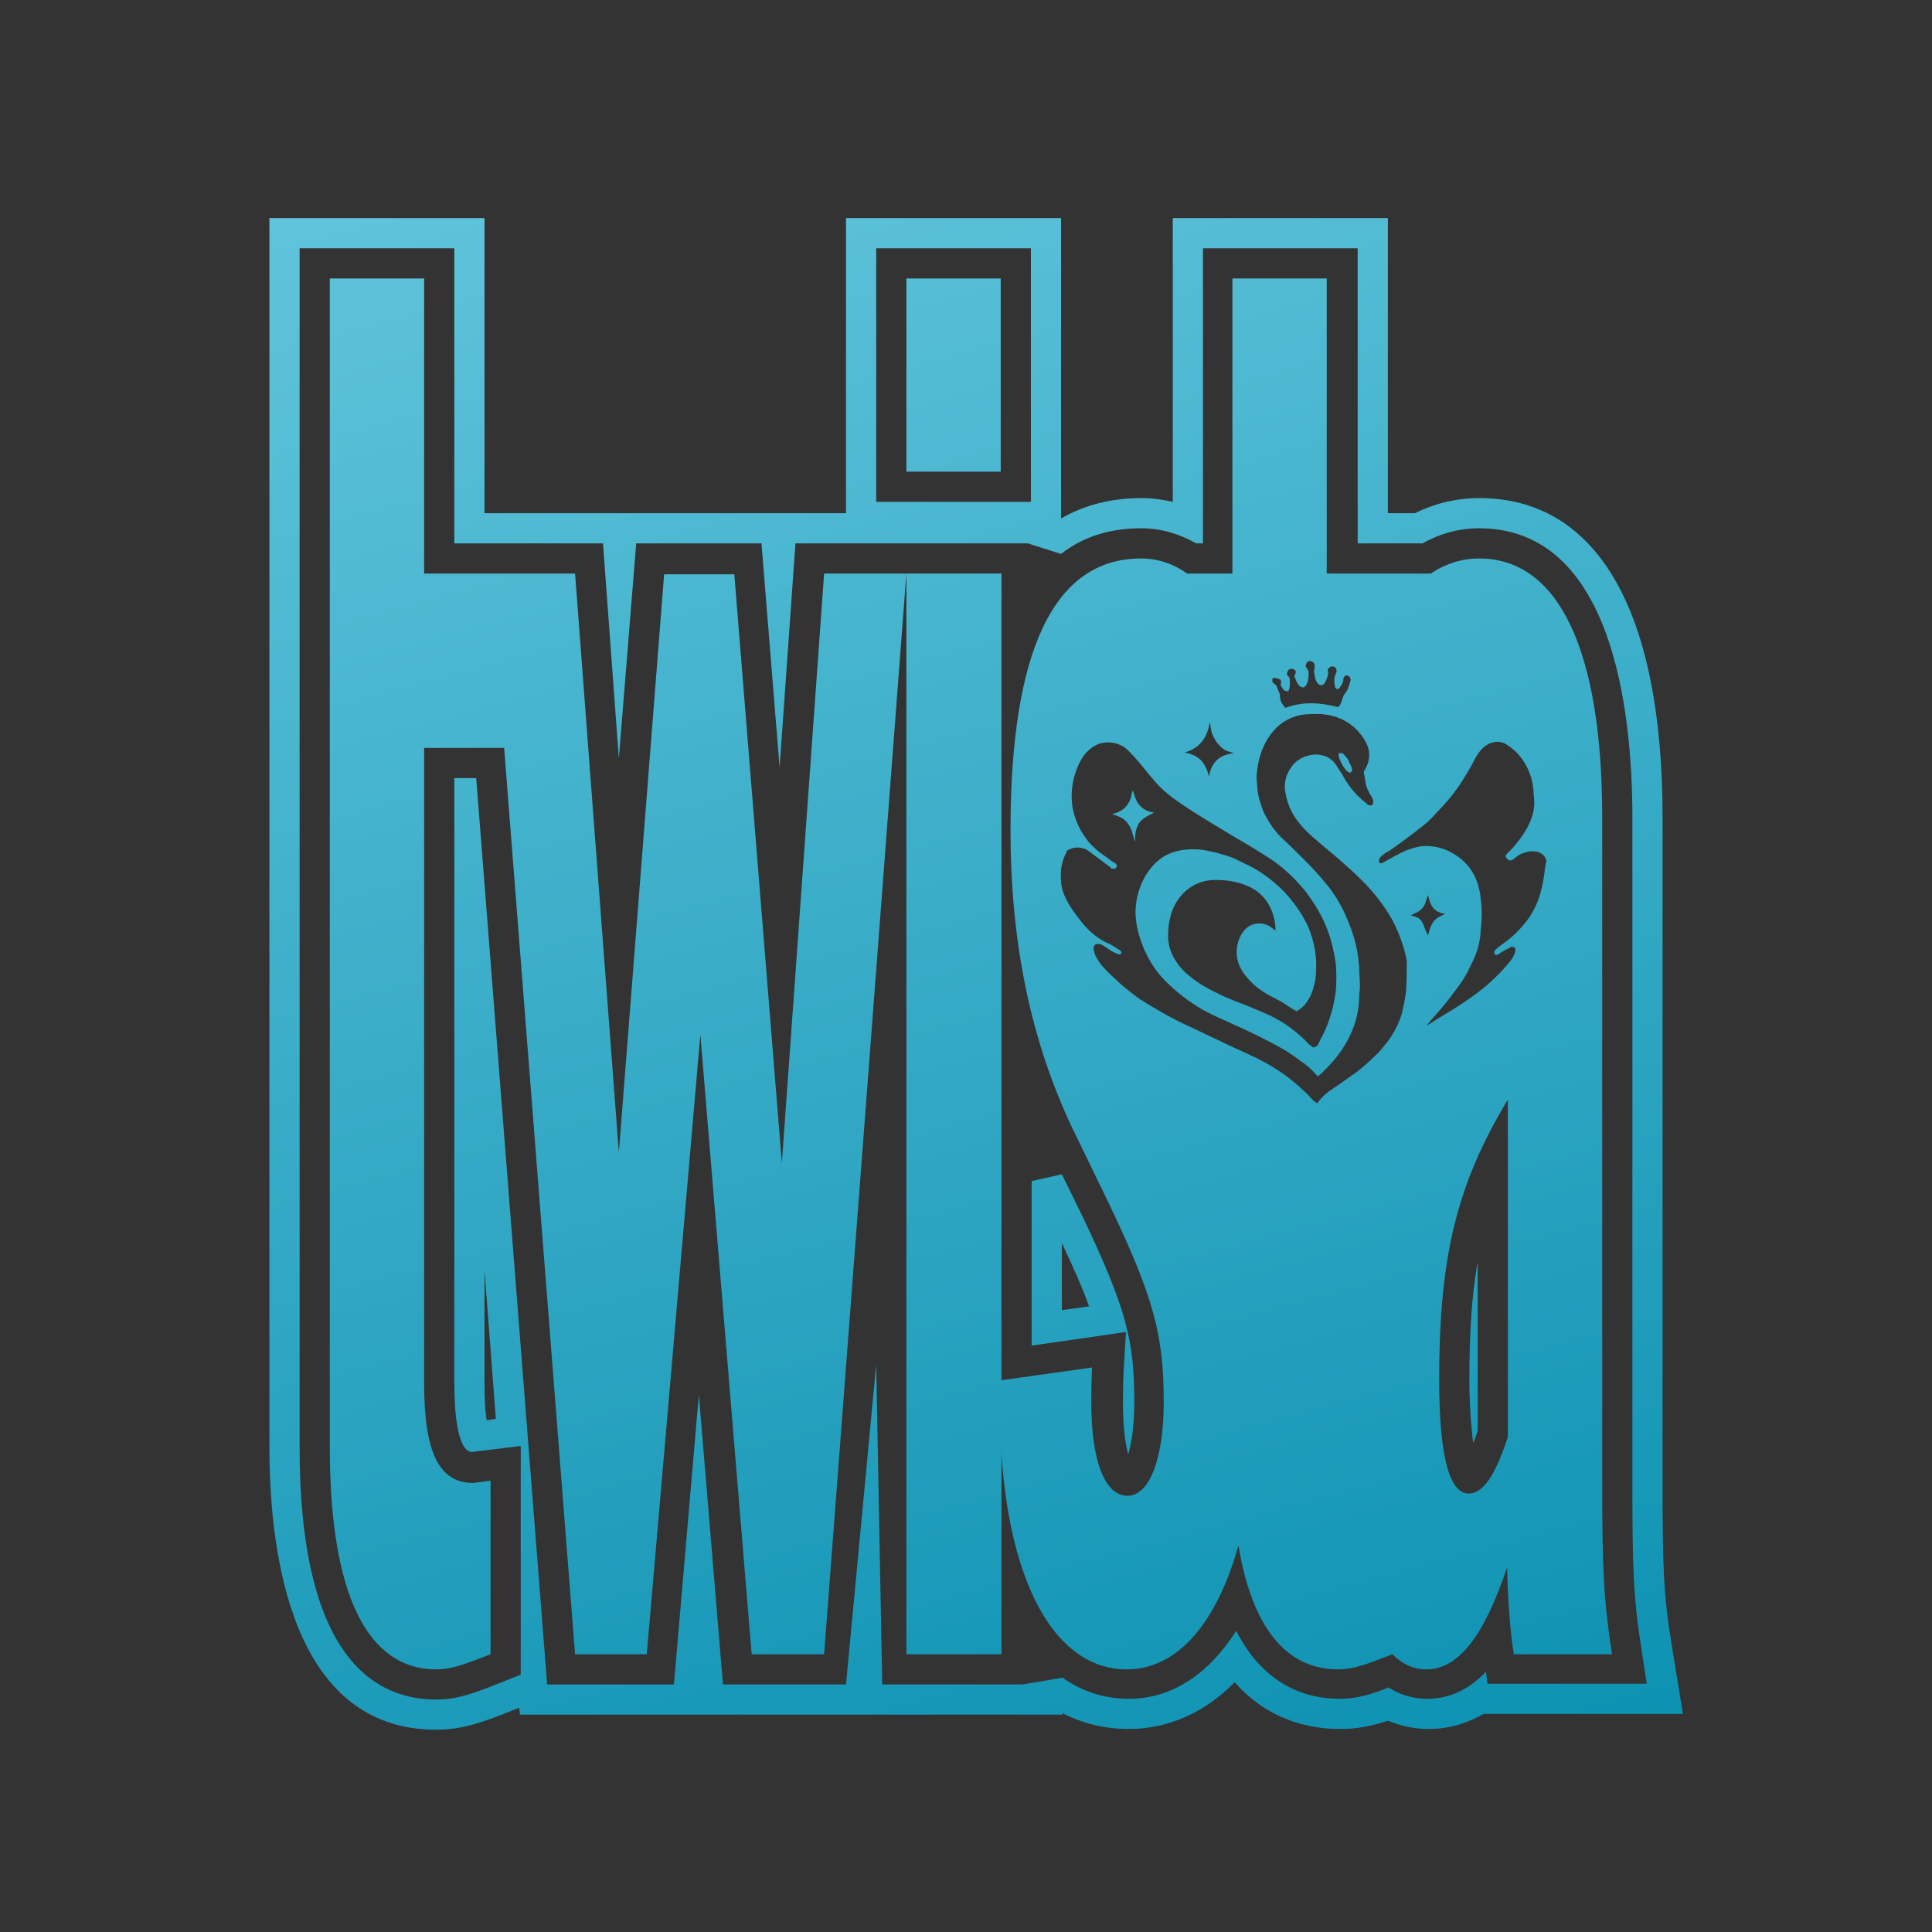 <svg xmlns="http://www.w3.org/2000/svg" xmlns:xlink="http://www.w3.org/1999/xlink" viewBox="0 0 256 256"><rect x="0" y="0" width="256" height="256" fill="#333333" stroke="none"/><style>.st9{fill:none}.st18{fill:#fff}</style><defs><path id="SVGID_1_" d="M195.2 191.2c.2-.4.4-1 .6-1.6v-22.4c-.8 4.5-1.1 9.5-1.1 15.6 0 4 .3 6.7.5 8.4z"/></defs><clipPath id="SVGID_2_"><use overflow="visible" xlink:href="#SVGID_1_"/></clipPath><linearGradient id="SVGID_3_" x1="87.426" x2="168.574" y1="-23.426" y2="279.426" gradientUnits="userSpaceOnUse"><stop offset="0" stop-color="#6dcce1"/><stop offset="1" stop-color="#008aac"/></linearGradient><path fill="url(#SVGID_3_)" d="M0 0h256v256H0z" clip-path="url(#SVGID_2_)"/><defs><path id="SVGID_4_" d="M178.5 102.2c.1.1.2.1.4.2.3-.2.3-.4.2-.7-.1-.3-.3-.6-.4-.9-.2-.4-.5-.7-.8-1h-.5c0 .2-.1.3 0 .4 0 .2.1.4.2.6.2.5.5 1 .9 1.4z"/></defs><clipPath id="SVGID_5_"><use overflow="visible" xlink:href="#SVGID_4_"/></clipPath><linearGradient id="SVGID_6_" x1="87.426" x2="168.574" y1="-23.426" y2="279.426" gradientUnits="userSpaceOnUse"><stop offset="0" stop-color="#6dcce1"/><stop offset="1" stop-color="#008aac"/></linearGradient><path fill="url(#SVGID_6_)" d="M0 0h256v256H0z" clip-path="url(#SVGID_5_)"/><defs><path id="SVGID_7_" d="M150.9 109.1c.5-.7 1.2-1 2-1.4-.2-.1-.3-.1-.4-.1-.8-.2-1.5-.7-1.9-1.5-.2-.4-.3-.8-.4-1.1 0-.1-.1-.1-.1-.3-.1.3-.2.6-.2.8-.3 1.2-1.1 2-2.3 2.3 0 0-.1 0-.2.1.3.1.4.1.6.2.6.2 1.1.5 1.5 1.1.3.4.5.9.6 1.4.1.3.2.5.2.8h.1c0-.9.1-1.6.5-2.3z"/></defs><clipPath id="SVGID_8_"><use overflow="visible" xlink:href="#SVGID_7_"/></clipPath><linearGradient id="SVGID_9_" x1="87.426" x2="168.574" y1="-23.426" y2="279.426" gradientUnits="userSpaceOnUse"><stop offset="0" stop-color="#6dcce1"/><stop offset="1" stop-color="#008aac"/></linearGradient><path fill="url(#SVGID_9_)" d="M0 0h256v256H0z" clip-path="url(#SVGID_8_)"/><defs><path id="SVGID_10_" d="M212.3 196.1v-87.8c0-22.2-5.8-34.3-16.3-34.3-2.3 0-4.5.7-6.4 2h-13.8V36.9h-12.5V76h-6c-1.8-1.3-3.9-2-6.1-2-11.5 0-17.3 12.1-17.3 36 0 15 2.7 27.9 8.2 39.5l4.9 10.1c5.9 12.4 7.2 17.3 7.2 26.2 0 7.5-1.9 12.4-4.8 12.4-3 0-4.8-4.6-4.8-12.4 0-1.4 0-2.3.1-4.6l-12.1 1.7c-.1 1.4-.1 2-.1 3.5 0 21.3 6.5 34.8 16.8 34.8 6.7 0 11.9-6.1 14.8-16.4 1.8 10.8 6.3 16.4 13.2 16.4 2 0 3.6-.6 7.2-2 1.3 1.3 2.8 2 4.5 2 4.2 0 7.6-4.3 10.7-13.5.1 4.3.4 8.6.9 11.5h13c-1.1-7.2-1.3-11-1.3-23.1zm-42.6-106c.1.2 0 .5 0 .7.3.6.5.8 1 .8.3-.5.2-1.1.2-1.7-.1-.2-.3-.4-.4-.6.2-.6.2-.6.7-.7.6.2.6.4.3 1 .3.6.4 1.4 1.2 1.5.4-.2.5-.5.6-.9.1-.4.1-.8.1-1.2-.1-.3-.3-.5-.4-.7 0-.1.1-.3.1-.4.1-.2.4-.4.6-.3.3.1.5.3.5.6v.3c-.1.3-.1.6 0 .9 0 .3.1.6.2.8.1.3.3.5.6.6.3 0 .5-.2.6-.4.2-.4.3-.7.4-1.1 0-.3-.2-.6.1-.8.3-.3.5-.2.8-.1.3.3.2.6.1.9-.3.6-.2 1.1-.1 1.7 0 .1.1.2.2.3.3 0 .4-.1.5-.3.2-.3.4-.6.4-1v-.1c.1-.2.2-.4.4-.4s.4.1.5.3c0 .1 0 .2.1.2-.1.4-.2.7-.3 1-.1.3-.3.7-.5.9-.2.3-.3.6-.4.9-.1.3-.2.7-.5.9-2.3-.6-4.6-.8-7 .1-.4-.5-.7-.9-.7-1.6 0-.1 0-.3-.1-.4-.1-.3-.3-.7-.4-1-.2-.1-.3-.3-.5-.4v-.5c.3-.1.6-.1 1.1.2zm-9.4 5.6c0 .2.1.3.1.5s.1.4.1.6c.2.8.6 1.5 1.2 2.1.3.3.7.6 1.2.7.2.1.4.1.6.2-1.9.2-3 1.2-3.3 3.1-.2-.8-.5-1.5-1-2.1-.6-.6-1.3-.9-2.2-1.1 2.1-.6 3-2.1 3.3-4zm26 35.7c-.1.9-.3 1.8-.5 2.7-.4 1.5-1.1 2.8-2 4-.5.6-1 1.3-1.6 1.8-.8.8-1.6 1.5-2.5 2.2l-3 2.1c-.8.5-1.5 1.1-2.1 1.9l-.1.1c-.1-.1-.2-.2-.4-.3-.5-.5-1-1.1-1.6-1.6-1.4-1.3-2.9-2.4-4.5-3.3-1.9-1.1-4-1.9-6-2.9l-5.7-2.7c-1.8-.9-3.5-1.9-5.1-2.9-1-.7-1.9-1.4-2.8-2.2-.5-.5-1.1-1-1.6-1.5-.7-.7-1.3-1.4-1.7-2.3-.1-.3-.2-.6-.2-.9 0-.2.1-.3.3-.5.5-.1.9.1 1.3.4l.9.6c.2.1.5.2.7.3.2.1.4.1.5-.1 0-.3-.2-.4-.4-.5-.5-.3-1-.7-1.6-.9-1.4-.7-2.5-1.7-3.5-3-.7-.9-1.3-1.7-1.8-2.7-.4-.8-.7-1.6-.7-2.5-.1-1.1 0-2.1.4-3.1.1-.3.3-.6.4-.9 1-.6 2.1-.5 2.9.1l2.4 1.8c.2.1.4.3.6.5h.5c.1-.1.1-.2.2-.3 0-.3-.2-.4-.4-.5-.5-.3-.9-.7-1.4-1-.7-.5-1.4-1.1-2-1.8-1.1-1.4-1.8-2.9-2.1-4.6-.2-1.4-.1-2.8.3-4.2.3-1 .7-1.9 1.3-2.7.6-.7 1.2-1.2 2.1-1.5 1.2-.3 2.3-.1 3.3.6.5.4.9.9 1.3 1.3.9 1 1.7 2.1 2.6 3.1 1 1.2 2.2 2.1 3.5 3 2.2 1.5 4.6 2.9 6.9 4.3 1.4.8 2.9 1.7 4.3 2.6 2 1.2 3.7 2.8 5.2 4.6 1.3 1.7 2.4 3.5 3.1 5.5.5 1.4.8 2.8 1 4.2.1 1.2.1 2.4 0 3.6-.2 1.6-.6 3.2-1.2 4.7-.3.8-.8 1.6-1.1 2.3-.1.3-.3.4-.7.5-.1-.1-.3-.2-.4-.3-.3-.2-.5-.5-.8-.8-1.1-1-2.2-1.9-3.5-2.6-1.4-.8-2.8-1.3-4.2-1.9-1.3-.5-2.7-1-4-1.7-1.5-.7-2.9-1.6-4.1-2.7-1.2-1.2-2-2.5-2.2-4.2-.1-1.9.2-3.8 1.3-5.4 1.2-1.7 2.9-2.6 5-2.6 1.4 0 2.7.2 4 .7 2 .8 3.2 2.3 3.7 4.3.1.4.2.9.2 1.4v.3c-.3-.2-.5-.4-.8-.6-1.4-.7-2.9-.3-3.7 1.1-1 1.8-.8 3.7.4 5.3.9 1.2 2 2.1 3.3 2.8.6.3 1.1.6 1.7.9.6.4 1.2.8 1.9 1.2.7-.4 1.2-.9 1.6-1.6.5-.8.7-1.7.9-2.6.1-.8.1-1.6.1-2.4-.1-1.7-.5-3.4-1.2-4.9-.8-1.6-1.8-3-3-4.3-1.4-1.4-2.9-2.6-4.7-3.5-.9-.4-1.7-.9-2.6-1.2-1.2-.4-2.4-.7-3.6-.9-1-.1-2-.1-3 .1-1.5.3-2.7 1-3.7 2.2-1.1 1.3-1.7 2.8-2 4.4-.1.8-.2 1.5-.1 2.3.1 1.5.6 3 1.2 4.4.5 1.1 1.1 2.1 1.9 3.1 1.5 1.7 3.2 3.1 5.1 4.3 1.6 1 3.4 1.7 5.1 2.5 1.8.8 3.6 1.7 5.3 2.6 1.1.6 2.1 1.2 3.1 2 .8.5 1.5 1.1 2.1 1.8l.3.3c.1 0 .1-.1.2-.1 1.2-1.1 2.3-2.3 3.2-3.7.9-1.4 1.6-3 1.9-4.7.1-.6.2-1.3.2-2 0-.5.1-1 .1-1.4 0-.8-.1-1.6-.1-2.5 0-.4-.1-.7-.1-1.1-.2-1.6-.6-3.1-1.2-4.6-.7-1.9-1.7-3.7-3-5.3-.9-1.1-1.9-2.2-2.9-3.2s-2-2-3.1-3c-1-1-1.8-2.2-2.4-3.5-.4-1-.7-2-.8-3.1 0-.5-.1-1-.1-1.4.1-2 .6-3.9 1.8-5.6 1.1-1.5 2.5-2.4 4.3-2.7.8-.1 1.6-.1 2.4-.1.8.1 1.6.2 2.3.5 1.6.6 2.8 1.7 3.6 3.1.7 1.2.7 2.5 0 3.7-.1.1-.1.2-.2.4.1.5.2 1.1.3 1.7.1.4.3.8.5 1.2.2.2.3.5.4.7.1.3.1.6-.1.8-.4.1-.6-.1-.8-.3-1.3-1-2.3-2.2-3.1-3.7-.3-.5-.6-.9-.9-1.4-.8-1.1-1.9-1.4-3.1-1.3-1.2.2-2.2.7-2.9 1.8-.6.9-.9 2-.7 3.1.3 1.9 1.1 3.4 2.4 4.8.7.8 1.6 1.5 2.4 2.2 1.2 1 2.4 2 3.6 3.1.8.7 1.5 1.4 2.2 2.1 1.5 1.6 2.9 3.4 3.9 5.4.7 1.5 1.3 3.1 1.6 4.8 0 1.4 0 2.8-.1 4.1zm1-10c-.1 0-.2-.1-.4-.1.6-.3 1.2-.5 1.6-1 .4-.5.5-1.1.7-1.7.2.6.3 1.2.7 1.7.4.5 1 .7 1.6.8-.7.3-1.3.6-1.6 1.1-.4.5-.5 1.2-.7 1.8 0-.2-.1-.3-.2-.5-.2-.4-.3-.8-.5-1.2-.2-.5-.7-.8-1.2-.9zm12.5 69c-1.7 5.2-3.3 7.5-5.2 7.5-2.6 0-3.9-5.2-3.9-15 0-16.4 2.3-25.9 9.1-37.2v44.7zm4.8-74.4c-.1.8-.3 1.6-.5 2.4-.4 1.4-1.1 2.8-2.1 4-.9 1.1-2 2.1-3.2 2.9-.2.2-.4.3-.6.5-.2.2-.3.4-.1.7.2.1.4 0 .5-.1.3-.2.6-.4 1-.6.2-.1.5-.2.7-.4.1.1.2.1.3.1.1 0 .1.1.2.2 0 .5-.2 1-.5 1.4-.9 1.2-2 2.3-3.1 3.3-2 1.7-4.2 3.1-6.4 4.4-.5.3-1.1.7-1.7 1.1.1-.3.3-.4.4-.6 1.2-1.3 2.3-2.6 3.3-4 .8-1 1.5-2.1 2-3.2.5-1 1-2.1 1.2-3.2.1-.5.2-1.1.2-1.6.1-1.1.2-2.2.1-3.2-.1-1.5-.3-2.9-1-4.2-.8-1.5-2-2.5-3.5-3.2-.9-.4-1.9-.6-2.9-.6-.9 0-1.8.3-2.6.6-.9.4-1.8.9-2.7 1.4-.2.1-.4.3-.7.3-.1-.1-.2-.2-.2-.3.1-.4.2-.6.5-.8.3-.2.5-.4.8-.5 1.6-1.1 3.2-2.3 4.7-3.5.9-.7 1.6-1.6 2.4-2.4 1-1.1 1.9-2.2 2.7-3.5.5-.8 1-1.6 1.4-2.4.3-.6.7-1.3 1.2-1.8.3-.3.6-.5 1-.7.8-.3 1.6-.3 2.3.2 1.1.7 1.9 1.6 2.5 2.7.6 1.1.9 2.2 1 3.4 0 .5.1 1 .1 1.5 0 1.3-.4 2.4-1 3.5-.5.9-1.2 1.8-1.9 2.6l-.7.7c-.1.1-.2.2-.2.4.3.5.6.7 1.1.3.4-.3.7-.6 1.1-.7.7-.3 1.4-.4 2.1-.2.6.2 1 .6 1.1 1.2-.2.7-.2 1.3-.3 1.9z"/></defs><clipPath id="SVGID_11_"><use overflow="visible" xlink:href="#SVGID_10_"/></clipPath><linearGradient id="SVGID_12_" x1="87.426" x2="168.574" y1="-23.426" y2="279.426" gradientUnits="userSpaceOnUse"><stop offset="0" stop-color="#6dcce1"/><stop offset="1" stop-color="#008aac"/></linearGradient><path fill="url(#SVGID_12_)" d="M0 0h256v256H0z" clip-path="url(#SVGID_11_)"/><defs><path id="SVGID_13_" d="M120.1 219.2h12.6V76h-12.6z"/></defs><clipPath id="SVGID_14_"><use overflow="visible" xlink:href="#SVGID_13_"/></clipPath><linearGradient id="SVGID_15_" x1="87.426" x2="168.574" y1="-23.426" y2="279.426" gradientUnits="userSpaceOnUse"><stop offset="0" stop-color="#6dcce1"/><stop offset="1" stop-color="#008aac"/></linearGradient><path fill="url(#SVGID_15_)" d="M0 0h256v256H0z" clip-path="url(#SVGID_14_)"/><defs><path id="SVGID_16_" d="M120.1 36.9h12.5v25.6h-12.5z"/></defs><clipPath id="SVGID_17_"><use overflow="visible" xlink:href="#SVGID_16_"/></clipPath><linearGradient id="SVGID_18_" x1="87.426" x2="168.574" y1="-23.426" y2="279.426" gradientUnits="userSpaceOnUse"><stop offset="0" stop-color="#6dcce1"/><stop offset="1" stop-color="#008aac"/></linearGradient><path fill="url(#SVGID_18_)" d="M0 0h256v256H0z" clip-path="url(#SVGID_17_)"/><defs><path id="SVGID_19_" d="M103.6 154.1l-6.3-78H88l-6 76.6L76.2 76h-20V36.9H43.7v154.9c0 19.3 4.9 29.4 14.1 29.4 2 0 3.6-.6 7.2-2v-23l-2.3.3c-4.5 0-6.5-4-6.5-13.2V99.1h10.6l9.4 120.1h9.5l7.1-82.1 6.8 82.1h9.6L120.1 76h-10.9l-5.6 78.1z"/></defs><clipPath id="SVGID_20_"><use overflow="visible" xlink:href="#SVGID_19_"/></clipPath><linearGradient id="SVGID_21_" x1="87.426" x2="168.574" y1="-23.426" y2="279.426" gradientUnits="userSpaceOnUse"><stop offset="0" stop-color="#6dcce1"/><stop offset="1" stop-color="#008aac"/></linearGradient><path fill="url(#SVGID_21_)" d="M0 0h256v256H0z" clip-path="url(#SVGID_20_)"/><defs><path id="SVGID_22_" d="M221.5 217.9c-1.1-6.7-1.2-10.4-1.2-21.8v-87.8C220.3 81 211.7 66 196 66c-3 0-5.9.7-8.5 2h-3.6V28.9h-28.5v37.6c-1.3-.3-2.7-.5-4.2-.5-3.9 0-7.5.9-10.6 2.7V28.9h-28.5V68H64.2V28.9H35.7v162.9c0 14 2.9 37.4 22.1 37.4 3.5 0 6.2-1 10.2-2.6l.8-.3.1.9h71.9v-.2c2.7 1.4 5.6 2.1 8.8 2.1 5.2 0 10.1-2.2 14-6.2 4.4 5 9.8 6.2 14 6.2 2.3 0 4.2-.4 6.3-1.1 1.7.7 3.5 1.1 5.4 1.1 2.6 0 5-.7 7.3-2H223l-1.5-9.2zm-80.8-53.2c1.6 3.4 2.8 6.1 3.6 8.4l-3.6.5v-8.9zM116.1 32.9h20.5v33.6h-20.5V32.9zm19.4 190.3h-18.6l-.8-42.4-4 42.4H95.8l-3.2-38.4-3.3 38.4H72.5l-9.4-120.1h-2.9v80.1c0 3.4.3 9 2.3 9.2l6.5-.8v30.3l-2.5 1c-3.8 1.5-5.9 2.3-8.7 2.3-8.3 0-18.1-5.8-18.1-33.4V32.9h20.5V72h19.7l2.1 28.5L84.3 72h16.6l2.4 29.7 2.1-29.7h30.8l4.4 1.4c2.9-2.3 6.5-3.4 10.6-3.4 2.6 0 5 .7 7.3 2h.9V32.9h20.5V72h8.6c2.3-1.3 4.8-2 7.5-2 17.6 0 20.3 24 20.3 38.3v87.8c0 11.7.1 15.4 1.2 22.4l.7 4.6h-21.1l-.2-1.6c-2.1 2.2-4.6 3.6-7.8 3.6-1.8 0-3.6-.5-5.1-1.5-2.5 1-4.3 1.5-6.5 1.5-4.5 0-10-1.8-13.7-9-3.7 5.8-8.6 9-14.2 9-3.3 0-6.3-1-8.8-2.8l-5.3.9zm1.2-44.9l12.5-1.8-.3 4.9c-.1 2.2-.1 3-.1 4.4 0 3.3.3 5.5.7 6.9.4-1.4.8-3.6.8-6.9 0-7.9-.9-12.1-6.8-24.5l-2.8-5.7-4 .9m-71 31.5l-1.2.2c-.2-1-.3-2.6-.3-5v-14.9l1.5 19.7z"/></defs><clipPath id="SVGID_23_"><use overflow="visible" xlink:href="#SVGID_22_"/></clipPath><linearGradient id="SVGID_24_" x1="87.426" x2="168.574" y1="-23.426" y2="279.426" gradientUnits="userSpaceOnUse"><stop offset="0" stop-color="#6dcce1"/><stop offset="1" stop-color="#008aac"/></linearGradient><path fill="url(#SVGID_24_)" d="M0 0h256v256H0z" clip-path="url(#SVGID_23_)"/><linearGradient id="SVGID_25_" x1="363.426" x2="444.574" y1="-23.426" y2="279.426" gradientUnits="userSpaceOnUse"><stop offset="0" stop-color="#6dcce1"/><stop offset="1" stop-color="#008aac"/></linearGradient><path fill="url(#SVGID_25_)" d="M276 0h256v256H276z"/><path d="M160.3 102.9c.3-1.9 1.4-2.9 3.3-3.1-.2-.1-.4-.2-.6-.2-.5-.2-.8-.4-1.2-.7-.6-.6-1-1.3-1.2-2.1-.1-.2-.1-.4-.1-.6 0-.2-.1-.3-.1-.5-.3 1.9-1.2 3.4-3.3 4.1.9.2 1.6.5 2.2 1.1.5.5.8 1.2 1 2zM169.1 91.2c.1.3.3.6.4 1 .1.1.1.3.1.4 0 .6.3 1.1.7 1.6 2.3-.9 4.6-.7 7-.1.3-.3.4-.6.5-.9.1-.3.2-.6.4-.9.2-.3.3-.6.5-.9.1-.3.2-.6.3-1 0 0 0-.1-.1-.2-.1-.2-.3-.3-.5-.3s-.4.2-.4.4v.1c0 .4-.2.7-.4 1-.1.1-.2.3-.5.3-.1-.1-.2-.2-.2-.3 0-.6-.1-1.1.1-1.7.1-.3.2-.6-.1-.9-.3-.2-.6-.2-.8.1-.2.2-.1.5-.1.8-.1.3-.3.7-.4 1.1-.1.2-.3.4-.6.4-.3-.1-.5-.3-.6-.6-.1-.3-.1-.6-.2-.8 0-.3-.1-.6 0-.9v-.3c0-.3-.2-.5-.5-.6-.2 0-.5.1-.6.3-.1.1-.1.2-.1.4.1.2.2.4.4.7 0 .4 0 .8-.1 1.2-.1.4-.2.7-.6.9-.9-.2-.9-.9-1.2-1.5.3-.6.2-.9-.3-1-.5.2-.5.2-.7.7.1.2.2.3.4.6 0 .5.1 1.1-.2 1.7-.5 0-.8-.2-1-.8.1-.2.2-.5 0-.7-.5-.3-.7-.3-1.1.2v.5c.1-.3.3-.2.5 0zM189.2 124c.2-.6.3-1.3.7-1.8.4-.6 1-.8 1.6-1.1-.7-.2-1.2-.4-1.6-.8-.4-.5-.5-1-.7-1.7-.2.7-.3 1.2-.7 1.7-.4.5-.9.7-1.6 1 .2.1.3.1.4.1.5.2 1 .5 1.3 1 .2.4.3.8.5 1.2 0 .1.1.3.1.4z" class="st9"/><path d="M184.5 122.5c-1-2-2.3-3.8-3.9-5.4-.7-.7-1.4-1.4-2.2-2.1-1.2-1-2.4-2.1-3.6-3.1-.8-.7-1.7-1.4-2.4-2.2-1.3-1.3-2.1-2.9-2.4-4.8-.2-1.1.1-2.1.7-3.1.7-1.1 1.7-1.6 2.9-1.8 1.3-.2 2.4.2 3.1 1.3.3.4.6.9.9 1.4.8 1.5 1.8 2.7 3.1 3.7.2.2.5.4.8.3.2-.3.2-.5.1-.8-.1-.3-.3-.5-.4-.7-.3-.4-.5-.7-.5-1.2-.1-.6-.2-1.2-.3-1.7.1-.2.2-.3.2-.4.7-1.2.7-2.5 0-3.7-.8-1.5-2-2.5-3.6-3.1-.7-.3-1.5-.4-2.3-.5-.8-.1-1.6-.1-2.4.1-1.8.3-3.2 1.2-4.3 2.7-1.2 1.7-1.7 3.6-1.8 5.6 0 .5 0 1 .1 1.4.1 1.1.4 2.1.8 3.1.6 1.3 1.4 2.5 2.4 3.5s2 2 3.1 3c1 1 2 2 2.9 3.2 1.3 1.6 2.3 3.4 3 5.3.6 1.5 1 3 1.2 4.6 0 .4.1.7.1 1.1.1.8.1 1.6.1 2.5 0 .5 0 1-.1 1.4-.1.7-.1 1.3-.2 2-.3 1.7-1 3.3-1.9 4.7-.9 1.4-2 2.6-3.2 3.7 0 0-.1.1-.2.1l-.3-.3c-.6-.7-1.4-1.3-2.1-1.8-1-.7-2-1.4-3.1-2-1.7-1-3.5-1.8-5.3-2.6-1.7-.8-3.5-1.5-5.1-2.5-1.9-1.2-3.7-2.5-5.1-4.3-.8-.9-1.4-2-1.9-3.1-.7-1.4-1.1-2.8-1.2-4.4-.1-.8-.1-1.5.1-2.3.3-1.6 1-3.1 2-4.4 1-1.2 2.2-1.9 3.7-2.2 1-.2 2-.2 3-.1 1.3.2 2.5.5 3.6.9.9.3 1.8.8 2.6 1.2 1.8.9 3.3 2.1 4.7 3.5 1.2 1.3 2.2 2.7 3 4.3.8 1.6 1.1 3.2 1.2 4.9.1.8.1 1.6-.1 2.4-.1.9-.4 1.8-.9 2.6-.4.7-1 1.2-1.6 1.6-.7-.4-1.3-.8-1.9-1.2-.6-.3-1.1-.6-1.7-.9-1.3-.7-2.4-1.6-3.3-2.8-1.2-1.6-1.4-3.5-.4-5.3.8-1.4 2.3-1.8 3.7-1.1.3.2.5.4.8.6v-.3c-.1-.5-.1-.9-.2-1.4-.5-2.1-1.7-3.5-3.7-4.3-1.3-.5-2.6-.7-4-.7-2.1 0-3.8.9-5 2.6-1.1 1.6-1.5 3.4-1.3 5.4.1 1.7 1 3.1 2.2 4.2 1.2 1.2 2.6 2 4.1 2.7 1.3.6 2.6 1.2 4 1.7 1.5.5 2.9 1.1 4.2 1.9 1.3.7 2.5 1.6 3.5 2.6l.8.8c.1.1.3.2.4.3.3-.1.6-.3.7-.5.4-.8.8-1.5 1.1-2.3.6-1.5 1-3.1 1.2-4.7.1-1.2.2-2.4 0-3.6-.1-1.4-.5-2.9-1-4.2-.8-2-1.8-3.8-3.1-5.5-1.5-1.8-3.2-3.4-5.2-4.6-1.4-.9-2.8-1.7-4.3-2.6-2.3-1.4-4.6-2.8-6.9-4.3-1.3-.9-2.4-1.8-3.5-3-.9-1-1.7-2.1-2.6-3.1-.4-.5-.8-1-1.3-1.3-1-.8-2.1-1-3.3-.6-.9.2-1.5.8-2.1 1.5-.6.8-1 1.7-1.3 2.7-.4 1.4-.6 2.7-.3 4.2.3 1.7 1 3.2 2.1 4.6.6.7 1.3 1.3 2 1.8.5.3.9.7 1.4 1 .2.1.3.3.4.5-.1.1-.1.2-.2.3h-.5c-.2-.2-.4-.3-.6-.5l-2.4-1.8c-.8-.6-1.9-.8-2.9-.1-.1.2-.3.5-.4.9-.4 1-.5 2-.4 3.1.1.9.3 1.7.7 2.5.5.9 1.1 1.8 1.8 2.7.9 1.2 2 2.3 3.5 3 .5.3 1.1.6 1.6.9.2.1.4.2.4.5-.1.2-.3.2-.5.1s-.5-.2-.7-.3l-.9-.6c-.4-.2-.8-.5-1.3-.4-.2.1-.3.3-.3.5 0 .3.1.6.2.9.4.9 1.1 1.6 1.7 2.3.5.5 1 1 1.6 1.5.9.8 1.8 1.5 2.8 2.2 1.6 1.1 3.3 2.1 5.1 2.9l5.7 2.7c2 .9 4 1.8 6 2.9 1.7.9 3.1 2 4.5 3.3.5.5 1.1 1 1.6 1.6.1.1.2.2.4.3l.1-.1c.6-.7 1.3-1.3 2.1-1.9l3-2.1c.9-.6 1.7-1.4 2.5-2.2.6-.6 1.1-1.2 1.6-1.8.9-1.2 1.6-2.6 2-4 .2-.9.4-1.7.5-2.7.1-1.4.1-2.8-.2-4.1 0-1.6-.6-3.2-1.3-4.8zm-7.2-22.6h.5c.4.3.7.6.8 1 .2.3.3.6.4.9.1.2.1.4-.2.7-.1-.1-.3-.1-.4-.2-.4-.4-.7-.9-1-1.3-.1-.2-.2-.4-.2-.6 0-.2.1-.3.1-.5zm-27.4 10.6c-.1-.5-.3-.9-.6-1.4-.4-.5-.8-.9-1.5-1.1-.2 0-.3-.1-.6-.2.1 0 .2-.1.2-.1 1.2-.3 2-1.1 2.3-2.3.1-.2.1-.5.2-.8.1.1.1.2.1.3.1.4.2.8.4 1.1.4.8 1.1 1.2 1.9 1.5.1 0 .2.1.4.1-.8.3-1.5.7-2 1.4-.4.7-.6 1.4-.7 2.2h-.1c.1-.2.1-.4 0-.7z" class="st9"/><path d="M203.4 113c-.7-.2-1.4-.1-2.1.2-.4.2-.8.5-1.1.7-.4.3-.8.2-1.1-.3.1-.1.1-.3.2-.4.2-.3.5-.5.7-.7.7-.8 1.4-1.6 1.9-2.6.6-1.1 1-2.3 1-3.5 0-.5 0-1-.1-1.5-.1-1.2-.4-2.3-1-3.4s-1.4-2-2.5-2.7c-.7-.5-1.5-.5-2.3-.2-.4.2-.7.4-1 .7-.5.5-.9 1.1-1.2 1.8-.4.8-.9 1.7-1.4 2.4-.8 1.2-1.7 2.4-2.7 3.5-.8.8-1.5 1.6-2.4 2.4-1.5 1.3-3.1 2.5-4.7 3.5-.3.2-.5.4-.8.5-.3.2-.4.4-.5.8.1.1.2.2.2.3.3 0 .5-.2.7-.3.8-.6 1.7-1.1 2.7-1.4.8-.3 1.7-.6 2.6-.6 1-.1 2 .2 2.9.6 1.5.7 2.7 1.7 3.5 3.2.7 1.3 1 2.7 1 4.2 0 1.1 0 2.2-.1 3.2-.1.5-.1 1.1-.2 1.6-.2 1.1-.7 2.2-1.2 3.2-.6 1.1-1.3 2.2-2 3.2-1 1.4-2.1 2.7-3.3 4-.1.2-.3.3-.4.6.6-.4 1.2-.7 1.7-1.1 2.2-1.4 4.4-2.7 6.4-4.4 1.2-1 2.2-2.1 3.1-3.3.3-.4.5-.9.5-1.4l-.2-.2c-.1 0-.1-.1-.3-.1-.2.1-.5.2-.7.4-.3.2-.6.4-1 .6-.1.1-.3.2-.5.1-.2-.3-.1-.5.1-.7.2-.2.4-.4.6-.5 1.2-.8 2.3-1.8 3.2-2.9.9-1.2 1.6-2.5 2.1-4 .2-.8.4-1.6.5-2.4.1-.6.1-1.2 0-1.8.2-.7-.2-1.1-.8-1.3zM194.6 197.8c1.9 0 3.5-2.3 5.2-7.5v-44.6c-6.8 11.2-9.1 20.7-9.1 37.2 0 9.8 1.3 14.9 3.9 14.9z" class="st9"/><g><defs><path id="SVGID_26_" d="M471.2 191.2c.2-.4.4-1 .6-1.6v-22.4c-.8 4.5-1.1 9.5-1.1 15.6 0 4 .3 6.7.5 8.4z"/></defs><use fill="#fff" overflow="visible" xlink:href="#SVGID_26_"/><clipPath id="SVGID_27_"><use overflow="visible" xlink:href="#SVGID_26_"/></clipPath><path fill="#fff" d="M276 0h256v256H276z" clip-path="url(#SVGID_27_)"/></g><g><defs><path id="SVGID_28_" d="M454.5 102.2c.1.1.2.1.4.2.3-.2.3-.4.2-.7-.1-.3-.3-.6-.4-.9-.2-.4-.5-.7-.8-1h-.5c0 .2-.1.3 0 .4 0 .2.1.4.2.6.2.5.5 1 .9 1.4z"/></defs><clipPath id="SVGID_29_"><use overflow="visible" xlink:href="#SVGID_28_"/></clipPath><linearGradient id="SVGID_30_" x1="363.426" x2="444.574" y1="-23.426" y2="279.426" gradientUnits="userSpaceOnUse"><stop offset="0" stop-color="#6dcce1"/><stop offset="1" stop-color="#008aac"/></linearGradient><path fill="url(#SVGID_30_)" d="M276 0h256v256H276z" clip-path="url(#SVGID_29_)"/></g><g><defs><path id="SVGID_31_" d="M426.9 109.1c.5-.7 1.2-1 2-1.4-.2-.1-.3-.1-.4-.1-.8-.2-1.5-.7-1.9-1.5-.2-.4-.3-.8-.4-1.1 0-.1-.1-.1-.1-.3-.1.3-.2.6-.2.8-.3 1.2-1.1 2-2.3 2.3 0 0-.1 0-.2.1.3.1.4.1.6.2.6.2 1.1.5 1.5 1.1.3.4.5.9.6 1.4.1.3.2.5.2.8h.1c0-.9.1-1.6.5-2.3z"/></defs><clipPath id="SVGID_32_"><use overflow="visible" xlink:href="#SVGID_31_"/></clipPath><linearGradient id="SVGID_33_" x1="363.426" x2="444.574" y1="-23.426" y2="279.426" gradientUnits="userSpaceOnUse"><stop offset="0" stop-color="#6dcce1"/><stop offset="1" stop-color="#008aac"/></linearGradient><path fill="url(#SVGID_33_)" d="M276 0h256v256H276z" clip-path="url(#SVGID_32_)"/></g><g><defs><path id="SVGID_34_" d="M488.3 196.1v-87.8c0-22.2-5.8-34.3-16.3-34.3-2.3 0-4.5.7-6.4 2h-13.8V36.9h-12.5V76h-6c-1.8-1.3-3.9-2-6.1-2-11.5 0-17.3 12.1-17.3 36 0 15 2.7 27.9 8.2 39.5l4.9 10.1c5.9 12.4 7.2 17.3 7.2 26.2 0 7.5-1.9 12.4-4.8 12.4-3 0-4.8-4.6-4.8-12.4 0-1.4 0-2.3.1-4.6l-12.1 1.7c-.1 1.4-.1 2-.1 3.5 0 21.3 6.5 34.8 16.8 34.8 6.7 0 11.9-6.1 14.8-16.4 1.8 10.8 6.3 16.4 13.2 16.4 2 0 3.6-.6 7.2-2 1.3 1.3 2.8 2 4.5 2 4.2 0 7.6-4.3 10.7-13.5.1 4.3.4 8.6.9 11.5h13c-1.1-7.2-1.3-11-1.3-23.1zm-42.6-106c.1.2 0 .5 0 .7.3.6.5.8 1 .8.3-.5.2-1.1.2-1.7-.1-.2-.3-.4-.4-.6.2-.6.2-.6.7-.7.6.2.6.4.3 1 .3.6.4 1.4 1.2 1.5.4-.2.5-.5.6-.9.1-.4.1-.8.1-1.2-.1-.3-.3-.5-.4-.7 0-.1.1-.3.1-.4.1-.2.4-.4.6-.3.3.1.5.3.5.6v.3c-.1.3-.1.6 0 .9 0 .3.1.6.2.8.1.3.3.5.6.6.3 0 .5-.2.6-.4.2-.4.3-.7.4-1.1 0-.3-.2-.6.1-.8.3-.3.5-.2.8-.1.3.3.2.6.1.9-.3.6-.2 1.1-.1 1.7 0 .1.1.2.2.3.3 0 .4-.1.5-.3.2-.3.4-.6.4-1v-.1c.1-.2.2-.4.4-.4s.4.1.5.3c0 .1 0 .2.1.2-.1.4-.2.7-.3 1-.1.3-.3.7-.5.9-.2.3-.3.6-.4.9-.1.3-.2.7-.5.9-2.3-.6-4.6-.8-7 .1-.4-.5-.7-.9-.7-1.6 0-.1 0-.3-.1-.4-.1-.3-.3-.7-.4-1-.2-.1-.3-.3-.5-.4v-.5c.3-.1.6-.1 1.1.2zm-9.4 5.6c0 .2.1.3.1.5s.1.4.1.6c.2.8.6 1.5 1.2 2.1.3.3.7.6 1.2.7.2.1.4.1.6.2-1.9.2-3 1.2-3.3 3.1-.2-.8-.5-1.5-1-2.1-.6-.6-1.3-.9-2.2-1.1 2.1-.6 3-2.1 3.3-4zm26 35.7c-.1.9-.3 1.8-.5 2.7-.4 1.5-1.1 2.8-2 4-.5.6-1 1.3-1.6 1.8-.8.8-1.6 1.5-2.5 2.2l-3 2.1c-.8.5-1.5 1.1-2.1 1.9l-.1.1c-.1-.1-.2-.2-.4-.3-.5-.5-1-1.1-1.6-1.6-1.4-1.3-2.9-2.4-4.5-3.3-1.9-1.1-4-1.9-6-2.9l-5.7-2.7c-1.8-.9-3.5-1.9-5.1-2.9-1-.7-1.9-1.4-2.8-2.2-.5-.5-1.1-1-1.6-1.5-.7-.7-1.3-1.4-1.7-2.3-.1-.3-.2-.6-.2-.9 0-.2.1-.3.3-.5.5-.1.9.1 1.3.4l.9.6c.2.1.5.2.7.3.2.1.4.1.5-.1 0-.3-.2-.4-.4-.5-.5-.3-1-.7-1.6-.9-1.4-.7-2.5-1.7-3.5-3-.7-.9-1.3-1.7-1.8-2.7-.4-.8-.7-1.6-.7-2.5-.1-1.1 0-2.1.4-3.1.1-.3.3-.6.4-.9 1-.6 2.1-.5 2.9.1l2.4 1.8c.2.1.4.3.6.5h.5c.1-.1.1-.2.2-.3 0-.3-.2-.4-.4-.5-.5-.3-.9-.7-1.4-1-.7-.5-1.4-1.1-2-1.8-1.1-1.4-1.8-2.9-2.1-4.6-.2-1.4-.1-2.8.3-4.2.3-1 .7-1.9 1.3-2.7.6-.7 1.2-1.2 2.1-1.5 1.2-.3 2.3-.1 3.3.6.5.4.9.9 1.3 1.3.9 1 1.7 2.1 2.6 3.1 1 1.2 2.2 2.1 3.5 3 2.2 1.5 4.6 2.9 6.9 4.3 1.4.8 2.9 1.7 4.3 2.6 2 1.2 3.7 2.8 5.2 4.6 1.3 1.7 2.4 3.5 3.1 5.5.5 1.4.8 2.8 1 4.2.1 1.2.1 2.4 0 3.6-.2 1.6-.6 3.2-1.2 4.7-.3.8-.8 1.6-1.1 2.3-.1.3-.3.4-.7.5-.1-.1-.3-.2-.4-.3-.3-.2-.5-.5-.8-.8-1.1-1-2.2-1.9-3.5-2.6-1.4-.8-2.8-1.3-4.2-1.9-1.3-.5-2.7-1-4-1.7-1.5-.7-2.9-1.6-4.1-2.7-1.2-1.2-2-2.5-2.2-4.2-.1-1.9.2-3.8 1.3-5.4 1.2-1.7 2.9-2.6 5-2.6 1.4 0 2.7.2 4 .7 2 .8 3.2 2.3 3.7 4.3.1.4.2.9.2 1.4v.3c-.3-.2-.5-.4-.8-.6-1.4-.7-2.9-.3-3.7 1.1-1 1.8-.8 3.7.4 5.3.9 1.2 2 2.1 3.3 2.8.6.3 1.1.6 1.7.9.6.4 1.2.8 1.9 1.2.7-.4 1.2-.9 1.6-1.6.5-.8.7-1.7.9-2.6.1-.8.1-1.6.1-2.4-.1-1.7-.5-3.4-1.2-4.9-.8-1.6-1.8-3-3-4.3-1.4-1.4-2.9-2.6-4.7-3.5-.9-.4-1.7-.9-2.6-1.2-1.2-.4-2.4-.7-3.6-.9-1-.1-2-.1-3 .1-1.5.3-2.7 1-3.7 2.2-1.1 1.3-1.7 2.8-2 4.4-.1.8-.2 1.5-.1 2.3.1 1.5.6 3 1.2 4.4.5 1.1 1.1 2.1 1.9 3.1 1.5 1.7 3.2 3.1 5.1 4.3 1.6 1 3.4 1.7 5.1 2.5 1.8.8 3.6 1.7 5.3 2.6 1.1.6 2.1 1.2 3.1 2 .8.5 1.5 1.1 2.1 1.8l.3.3c.1 0 .1-.1.2-.1 1.2-1.1 2.3-2.3 3.2-3.7.9-1.4 1.6-3 1.9-4.7.1-.6.2-1.3.2-2 0-.5.1-1 .1-1.4 0-.8-.1-1.6-.1-2.5 0-.4-.1-.7-.1-1.1-.2-1.6-.6-3.1-1.2-4.6-.7-1.9-1.7-3.7-3-5.3-.9-1.1-1.9-2.2-2.9-3.2s-2-2-3.1-3c-1-1-1.8-2.2-2.4-3.5-.4-1-.7-2-.8-3.1 0-.5-.1-1-.1-1.4.1-2 .6-3.9 1.8-5.6 1.1-1.5 2.5-2.4 4.3-2.7.8-.1 1.6-.1 2.4-.1.8.1 1.6.2 2.3.5 1.6.6 2.8 1.7 3.6 3.1.7 1.2.7 2.5 0 3.7-.1.1-.1.2-.2.4.1.5.2 1.1.3 1.7.1.4.3.8.5 1.2.2.2.3.5.4.7.1.3.1.6-.1.8-.4.1-.6-.1-.8-.3-1.3-1-2.3-2.2-3.1-3.7-.3-.5-.6-.9-.9-1.4-.8-1.1-1.9-1.4-3.1-1.3-1.2.2-2.2.7-2.9 1.8-.6.9-.9 2-.7 3.1.3 1.9 1.1 3.4 2.4 4.8.7.8 1.6 1.5 2.4 2.2 1.2 1 2.4 2 3.6 3.1.8.7 1.5 1.4 2.2 2.1 1.5 1.6 2.9 3.4 3.9 5.4.7 1.5 1.3 3.1 1.6 4.8 0 1.4 0 2.8-.1 4.1zm1-10c-.1 0-.2-.1-.4-.1.6-.3 1.2-.5 1.6-1 .4-.5.5-1.1.7-1.7.2.6.3 1.2.7 1.7.4.5 1 .7 1.6.8-.7.3-1.3.6-1.6 1.1-.4.5-.5 1.2-.7 1.8 0-.2-.1-.3-.2-.5-.2-.4-.3-.8-.5-1.2-.2-.5-.7-.8-1.2-.9zm12.5 69c-1.7 5.2-3.3 7.5-5.2 7.5-2.6 0-3.9-5.2-3.9-15 0-16.4 2.3-25.9 9.1-37.2v44.7zm4.8-74.4c-.1.8-.3 1.6-.5 2.4-.4 1.4-1.1 2.8-2.1 4-.9 1.1-2 2.1-3.2 2.9-.2.2-.4.3-.6.5-.2.2-.3.4-.1.7.2.1.4 0 .5-.1.3-.2.6-.4 1-.6.2-.1.5-.2.7-.4.1.1.2.1.3.1.1 0 .1.1.2.2 0 .5-.2 1-.5 1.4-.9 1.2-2 2.3-3.1 3.3-2 1.7-4.2 3.1-6.4 4.4-.5.3-1.1.7-1.7 1.1.1-.3.3-.4.4-.6 1.2-1.3 2.3-2.6 3.3-4 .8-1 1.5-2.1 2-3.2.5-1 1-2.1 1.2-3.2.1-.5.2-1.1.2-1.6.1-1.1.2-2.2.1-3.2-.1-1.5-.3-2.9-1-4.2-.8-1.5-2-2.5-3.5-3.2-.9-.4-1.9-.6-2.9-.6-.9 0-1.8.3-2.6.6-.9.4-1.8.9-2.7 1.4-.2.1-.4.3-.7.3-.1-.1-.2-.2-.2-.3.1-.4.2-.6.5-.8.3-.2.5-.4.8-.5 1.6-1.1 3.2-2.3 4.7-3.5.9-.7 1.6-1.6 2.4-2.4 1-1.1 1.9-2.2 2.7-3.5.5-.8 1-1.6 1.4-2.4.3-.6.7-1.3 1.2-1.8.3-.3.6-.5 1-.7.8-.3 1.6-.3 2.3.2 1.1.7 1.9 1.6 2.5 2.7.6 1.1.9 2.2 1 3.4 0 .5.1 1 .1 1.5 0 1.3-.4 2.4-1 3.5-.5.9-1.2 1.8-1.9 2.6l-.7.7c-.1.1-.2.2-.2.4.3.5.6.7 1.1.3.4-.3.7-.6 1.1-.7.7-.3 1.4-.4 2.1-.2.6.2 1 .6 1.1 1.2-.2.7-.2 1.3-.3 1.9z"/></defs><use fill="#fff" overflow="visible" xlink:href="#SVGID_34_"/><clipPath id="SVGID_35_"><use overflow="visible" xlink:href="#SVGID_34_"/></clipPath><path fill="#fff" d="M276 0h256v256H276z" clip-path="url(#SVGID_35_)"/></g><g><defs><path id="SVGID_36_" d="M396.1 219.2h12.6V76h-12.6z"/></defs><use fill="#fff" overflow="visible" xlink:href="#SVGID_36_"/><clipPath id="SVGID_37_"><use overflow="visible" xlink:href="#SVGID_36_"/></clipPath><path fill="#fff" d="M276 0h256v256H276z" clip-path="url(#SVGID_37_)"/></g><g><defs><path id="SVGID_38_" d="M396.1 36.9h12.5v25.6h-12.5z"/></defs><use fill="#fff" overflow="visible" xlink:href="#SVGID_38_"/><clipPath id="SVGID_39_"><use overflow="visible" xlink:href="#SVGID_38_"/></clipPath><path fill="#fff" d="M276 0h256v256H276z" clip-path="url(#SVGID_39_)"/></g><g><defs><path id="SVGID_40_" d="M379.6 154.1l-6.3-78H364l-6 76.6-5.8-76.7h-20V36.9h-12.5v154.9c0 19.3 4.9 29.4 14.1 29.4 2 0 3.6-.6 7.2-2v-23l-2.3.3c-4.5 0-6.5-4-6.5-13.2V99.1h10.6l9.4 120.1h9.5l7.1-82.1 6.8 82.1h9.6L396.1 76h-10.9l-5.6 78.1z"/></defs><use fill="#fff" overflow="visible" xlink:href="#SVGID_40_"/><clipPath id="SVGID_41_"><use overflow="visible" xlink:href="#SVGID_40_"/></clipPath><path fill="#fff" d="M276 0h256v256H276z" clip-path="url(#SVGID_41_)"/></g><g><defs><path id="SVGID_42_" d="M497.5 217.9c-1.1-6.7-1.2-10.4-1.2-21.8v-87.8C496.3 81 487.7 66 472 66c-3 0-5.9.7-8.5 2h-3.6V28.9h-28.5v37.6c-1.3-.3-2.7-.5-4.2-.5-3.9 0-7.5.9-10.6 2.7V28.9h-28.5V68h-47.9V28.9h-28.5v162.9c0 14 2.9 37.4 22.1 37.4 3.5 0 6.2-1 10.2-2.6l.8-.3.1.9h71.9v-.2c2.7 1.4 5.6 2.1 8.8 2.1 5.2 0 10.1-2.2 14-6.2 4.4 5 9.8 6.2 14 6.2 2.3 0 4.2-.4 6.3-1.1 1.7.7 3.5 1.1 5.4 1.1 2.6 0 5-.7 7.3-2H499l-1.5-9.2zm-80.8-53.2c1.6 3.4 2.8 6.1 3.6 8.4l-3.6.5v-8.9zM392.1 32.9h20.5v33.6h-20.5V32.9zm19.4 190.3h-18.6l-.8-42.4-4 42.4h-16.3l-3.2-38.4-3.3 38.4h-16.9L339 103.1h-2.9v80.1c0 3.4.3 9 2.3 9.2l6.5-.8v30.3l-2.5 1c-3.8 1.5-5.9 2.3-8.7 2.3-8.3 0-18.1-5.8-18.1-33.4V32.9h20.5V72h19.7l2.1 28.5 2.3-28.5h16.6l2.4 29.7 2.1-29.7h30.8l4.4 1.4c2.9-2.3 6.5-3.4 10.6-3.4 2.6 0 5 .7 7.3 2h.9V32.9h20.5V72h8.6c2.3-1.3 4.8-2 7.5-2 17.6 0 20.3 24 20.3 38.3v87.8c0 11.7.1 15.4 1.2 22.4l.7 4.6H473l-.2-1.6c-2.1 2.2-4.6 3.6-7.8 3.6-1.8 0-3.6-.5-5.1-1.5-2.5 1-4.3 1.5-6.5 1.5-4.5 0-10-1.8-13.7-9-3.7 5.8-8.6 9-14.2 9-3.3 0-6.3-1-8.8-2.8l-5.2.9zm1.2-44.9l12.5-1.8-.3 4.9c-.1 2.2-.1 3-.1 4.4 0 3.3.3 5.5.7 6.9.4-1.4.8-3.6.8-6.9 0-7.9-.9-12.1-6.8-24.5l-2.8-5.7-4 .9m-71 31.5l-1.2.2c-.2-1-.3-2.6-.3-5v-14.9l1.5 19.7z"/></defs><use fill="#fff" overflow="visible" xlink:href="#SVGID_42_"/><clipPath id="SVGID_43_"><use overflow="visible" xlink:href="#SVGID_42_"/></clipPath><path fill="#fff" d="M276 0h256v256H276z" clip-path="url(#SVGID_43_)"/></g><path d="M436.3 102.9c.3-1.9 1.4-2.9 3.3-3.1-.2-.1-.4-.2-.6-.2-.5-.2-.8-.4-1.2-.7-.6-.6-1-1.3-1.2-2.1-.1-.2-.1-.4-.1-.6 0-.2-.1-.3-.1-.5-.3 1.9-1.2 3.4-3.3 4.1.9.2 1.6.5 2.2 1.1.5.5.8 1.2 1 2zM445.1 91.2c.1.3.3.6.4 1 .1.1.1.3.1.4 0 .6.3 1.1.7 1.6 2.3-.9 4.6-.7 7-.1.3-.3.4-.6.5-.9.1-.3.2-.6.4-.9.2-.3.3-.6.5-.9.1-.3.2-.6.3-1 0 0 0-.1-.1-.2-.1-.2-.3-.3-.5-.3s-.4.2-.4.4v.1c0 .4-.2.7-.4 1-.1.1-.2.3-.5.3-.1-.1-.2-.2-.2-.3 0-.6-.1-1.1.1-1.7.1-.3.2-.6-.1-.9-.3-.2-.6-.2-.8.1-.2.2-.1.5-.1.8-.1.3-.3.7-.4 1.1-.1.2-.3.4-.6.4-.3-.1-.5-.3-.6-.6-.1-.3-.1-.6-.2-.8 0-.3-.1-.6 0-.9v-.3c0-.3-.2-.5-.5-.6-.2 0-.5.1-.6.3-.1.1-.1.2-.1.4.1.2.2.4.4.7 0 .4 0 .8-.1 1.2-.1.4-.2.7-.6.9-.9-.2-.9-.9-1.2-1.5.3-.6.2-.9-.3-1-.5.2-.5.2-.7.7.1.2.2.3.4.6 0 .5.1 1.1-.2 1.7-.5 0-.8-.2-1-.8.1-.2.2-.5 0-.7-.5-.3-.7-.3-1.1.2v.5c.1-.3.3-.2.5 0zM465.2 124c.2-.6.3-1.3.7-1.8.4-.6 1-.8 1.6-1.1-.7-.2-1.2-.4-1.6-.8-.4-.5-.5-1-.7-1.7-.2.7-.3 1.2-.7 1.7-.4.5-.9.7-1.6 1 .2.1.3.1.4.1.5.2 1 .5 1.3 1 .2.4.3.8.5 1.2 0 .1.1.3.1.4z" class="st9"/><path d="M460.5 122.5c-1-2-2.3-3.8-3.9-5.4-.7-.7-1.4-1.4-2.2-2.1-1.2-1-2.4-2.1-3.6-3.1-.8-.7-1.7-1.4-2.4-2.2-1.3-1.3-2.1-2.9-2.4-4.8-.2-1.1.1-2.1.7-3.1.7-1.1 1.7-1.6 2.9-1.8 1.3-.2 2.4.2 3.1 1.3.3.4.6.9.9 1.4.8 1.5 1.8 2.7 3.1 3.7.2.2.5.4.8.3.2-.3.2-.5.1-.8-.1-.3-.3-.5-.4-.7-.3-.4-.5-.7-.5-1.2-.1-.6-.2-1.2-.3-1.7.1-.2.2-.3.2-.4.7-1.2.7-2.5 0-3.7-.8-1.5-2-2.5-3.6-3.1-.7-.3-1.5-.4-2.3-.5-.8-.1-1.6-.1-2.4.1-1.8.3-3.2 1.2-4.3 2.7-1.2 1.7-1.7 3.6-1.8 5.6 0 .5 0 1 .1 1.4.1 1.1.4 2.1.8 3.1.6 1.3 1.4 2.5 2.4 3.5s2 2 3.1 3c1 1 2 2 2.9 3.2 1.3 1.6 2.3 3.4 3 5.3.6 1.5 1 3 1.2 4.6 0 .4.1.7.1 1.1.1.8.1 1.6.1 2.5 0 .5 0 1-.1 1.4-.1.7-.1 1.3-.2 2-.3 1.7-1 3.3-1.9 4.7-.9 1.4-2 2.6-3.2 3.7 0 0-.1.1-.2.1l-.3-.3c-.6-.7-1.4-1.3-2.1-1.8-1-.7-2-1.4-3.1-2-1.7-1-3.5-1.8-5.3-2.6-1.7-.8-3.5-1.5-5.1-2.5-1.9-1.2-3.7-2.5-5.1-4.3-.8-.9-1.4-2-1.9-3.1-.7-1.4-1.1-2.8-1.2-4.4-.1-.8-.1-1.5.1-2.3.3-1.6 1-3.1 2-4.4 1-1.2 2.2-1.9 3.7-2.2 1-.2 2-.2 3-.1 1.3.2 2.5.5 3.6.9.9.3 1.8.8 2.6 1.2 1.8.9 3.3 2.1 4.7 3.5 1.2 1.3 2.2 2.7 3 4.3.8 1.6 1.1 3.2 1.2 4.9.1.8.1 1.6-.1 2.4-.1.9-.4 1.8-.9 2.6-.4.7-1 1.2-1.6 1.6-.7-.4-1.3-.8-1.9-1.2-.6-.3-1.1-.6-1.7-.9-1.3-.7-2.4-1.6-3.3-2.8-1.2-1.6-1.4-3.5-.4-5.3.8-1.4 2.3-1.8 3.7-1.1.3.2.5.4.8.6v-.3c-.1-.5-.1-.9-.2-1.4-.5-2.1-1.7-3.5-3.7-4.3-1.3-.5-2.6-.7-4-.7-2.1 0-3.8.9-5 2.6-1.1 1.6-1.5 3.4-1.3 5.4.1 1.7 1 3.1 2.2 4.2 1.2 1.2 2.6 2 4.1 2.7 1.3.6 2.6 1.2 4 1.7 1.5.5 2.9 1.1 4.2 1.9 1.3.7 2.5 1.6 3.5 2.6l.8.8c.1.1.3.2.4.3.3-.1.6-.3.7-.5.4-.8.8-1.5 1.1-2.3.6-1.5 1-3.1 1.2-4.7.1-1.2.2-2.4 0-3.6-.1-1.4-.5-2.9-1-4.2-.8-2-1.8-3.8-3.1-5.5-1.5-1.8-3.2-3.4-5.2-4.6-1.4-.9-2.8-1.7-4.3-2.6-2.3-1.4-4.6-2.8-6.9-4.3-1.3-.9-2.4-1.8-3.5-3-.9-1-1.7-2.1-2.6-3.1-.4-.5-.8-1-1.3-1.3-1-.8-2.1-1-3.3-.6-.9.2-1.5.8-2.1 1.5-.6.8-1 1.7-1.3 2.7-.4 1.4-.6 2.7-.3 4.2.3 1.7 1 3.2 2.1 4.6.6.7 1.3 1.3 2 1.8.5.3.9.7 1.4 1 .2.1.3.3.4.5-.1.1-.1.2-.2.3h-.5c-.2-.2-.4-.3-.6-.5l-2.4-1.8c-.8-.6-1.9-.8-2.9-.1-.1.2-.3.5-.4.9-.4 1-.5 2-.4 3.1.1.9.3 1.7.7 2.5.5.9 1.1 1.8 1.8 2.7.9 1.2 2 2.3 3.5 3 .5.3 1.1.6 1.6.9.2.1.4.2.4.5-.1.2-.3.2-.5.1s-.5-.2-.7-.3l-.9-.6c-.4-.2-.8-.5-1.3-.4-.2.1-.3.3-.3.5 0 .3.1.6.2.9.4.9 1.1 1.6 1.7 2.3.5.5 1 1 1.6 1.5.9.8 1.8 1.5 2.8 2.2 1.6 1.1 3.3 2.1 5.1 2.9l5.7 2.7c2 .9 4 1.8 6 2.9 1.7.9 3.1 2 4.5 3.3.5.5 1.1 1 1.6 1.6.1.1.2.2.4.3l.1-.1c.6-.7 1.3-1.3 2.1-1.9l3-2.1c.9-.6 1.7-1.4 2.5-2.2.6-.6 1.1-1.2 1.6-1.8.9-1.2 1.6-2.6 2-4 .2-.9.4-1.7.5-2.7.1-1.4.1-2.8-.2-4.1 0-1.6-.6-3.2-1.3-4.8z" class="st9"/><path d="M453.3 99.9h.5c.4.3.7.6.8 1 .2.3.3.6.4.9.1.2.1.4-.2.7-.1-.1-.3-.1-.4-.2-.4-.4-.7-.9-1-1.3-.1-.2-.2-.4-.2-.6 0-.2.1-.3.1-.5zM425.9 110.5c-.1-.5-.3-.9-.6-1.4-.4-.5-.8-.9-1.5-1.1-.2 0-.3-.1-.6-.2.1 0 .2-.1.2-.1 1.2-.3 2-1.1 2.3-2.3.1-.2.1-.5.2-.8.1.1.1.2.1.3.1.4.2.8.4 1.1.4.8 1.1 1.2 1.9 1.5.1 0 .2.1.4.1-.8.3-1.5.7-2 1.4-.4.7-.6 1.4-.7 2.2h-.1c.1-.2.1-.4 0-.7z" class="st18"/><path d="M479.4 113c-.7-.2-1.4-.1-2.1.2-.4.2-.8.5-1.1.7-.4.3-.8.2-1.1-.3.1-.1.1-.3.2-.4.2-.3.5-.5.7-.7.7-.8 1.4-1.6 1.9-2.6.6-1.1 1-2.3 1-3.5 0-.5 0-1-.1-1.5-.1-1.2-.4-2.3-1-3.4s-1.4-2-2.5-2.7c-.7-.5-1.5-.5-2.3-.2-.4.2-.7.4-1 .7-.5.5-.9 1.1-1.2 1.8-.4.8-.9 1.7-1.4 2.4-.8 1.2-1.7 2.4-2.7 3.5-.8.8-1.5 1.6-2.4 2.4-1.5 1.3-3.1 2.5-4.7 3.5-.3.2-.5.4-.8.5-.3.2-.4.4-.5.8.1.1.2.2.2.3.3 0 .5-.2.7-.3.8-.6 1.7-1.1 2.7-1.4.8-.3 1.7-.6 2.6-.6 1-.1 2 .2 2.9.6 1.5.7 2.7 1.7 3.5 3.2.7 1.3 1 2.7 1 4.2 0 1.1 0 2.2-.1 3.2-.1.5-.1 1.1-.2 1.6-.2 1.1-.7 2.2-1.2 3.2-.6 1.1-1.3 2.2-2 3.2-1 1.4-2.1 2.7-3.3 4-.1.2-.3.3-.4.6.6-.4 1.2-.7 1.7-1.1 2.2-1.4 4.4-2.7 6.4-4.4 1.2-1 2.2-2.1 3.1-3.3.3-.4.5-.9.5-1.4l-.2-.2c-.1 0-.1-.1-.3-.1-.2.1-.5.2-.7.4-.3.2-.6.4-1 .6-.1.1-.3.2-.5.1-.2-.3-.1-.5.1-.7.2-.2.4-.4.6-.5 1.2-.8 2.3-1.8 3.2-2.9.9-1.2 1.6-2.5 2.1-4 .2-.8.4-1.6.5-2.4.1-.6.1-1.2 0-1.8.2-.7-.2-1.1-.8-1.3zM470.6 197.8c1.9 0 3.5-2.3 5.2-7.5v-44.6c-6.8 11.2-9.1 20.7-9.1 37.2 0 9.8 1.3 14.9 3.9 14.9z" class="st9"/></svg>
